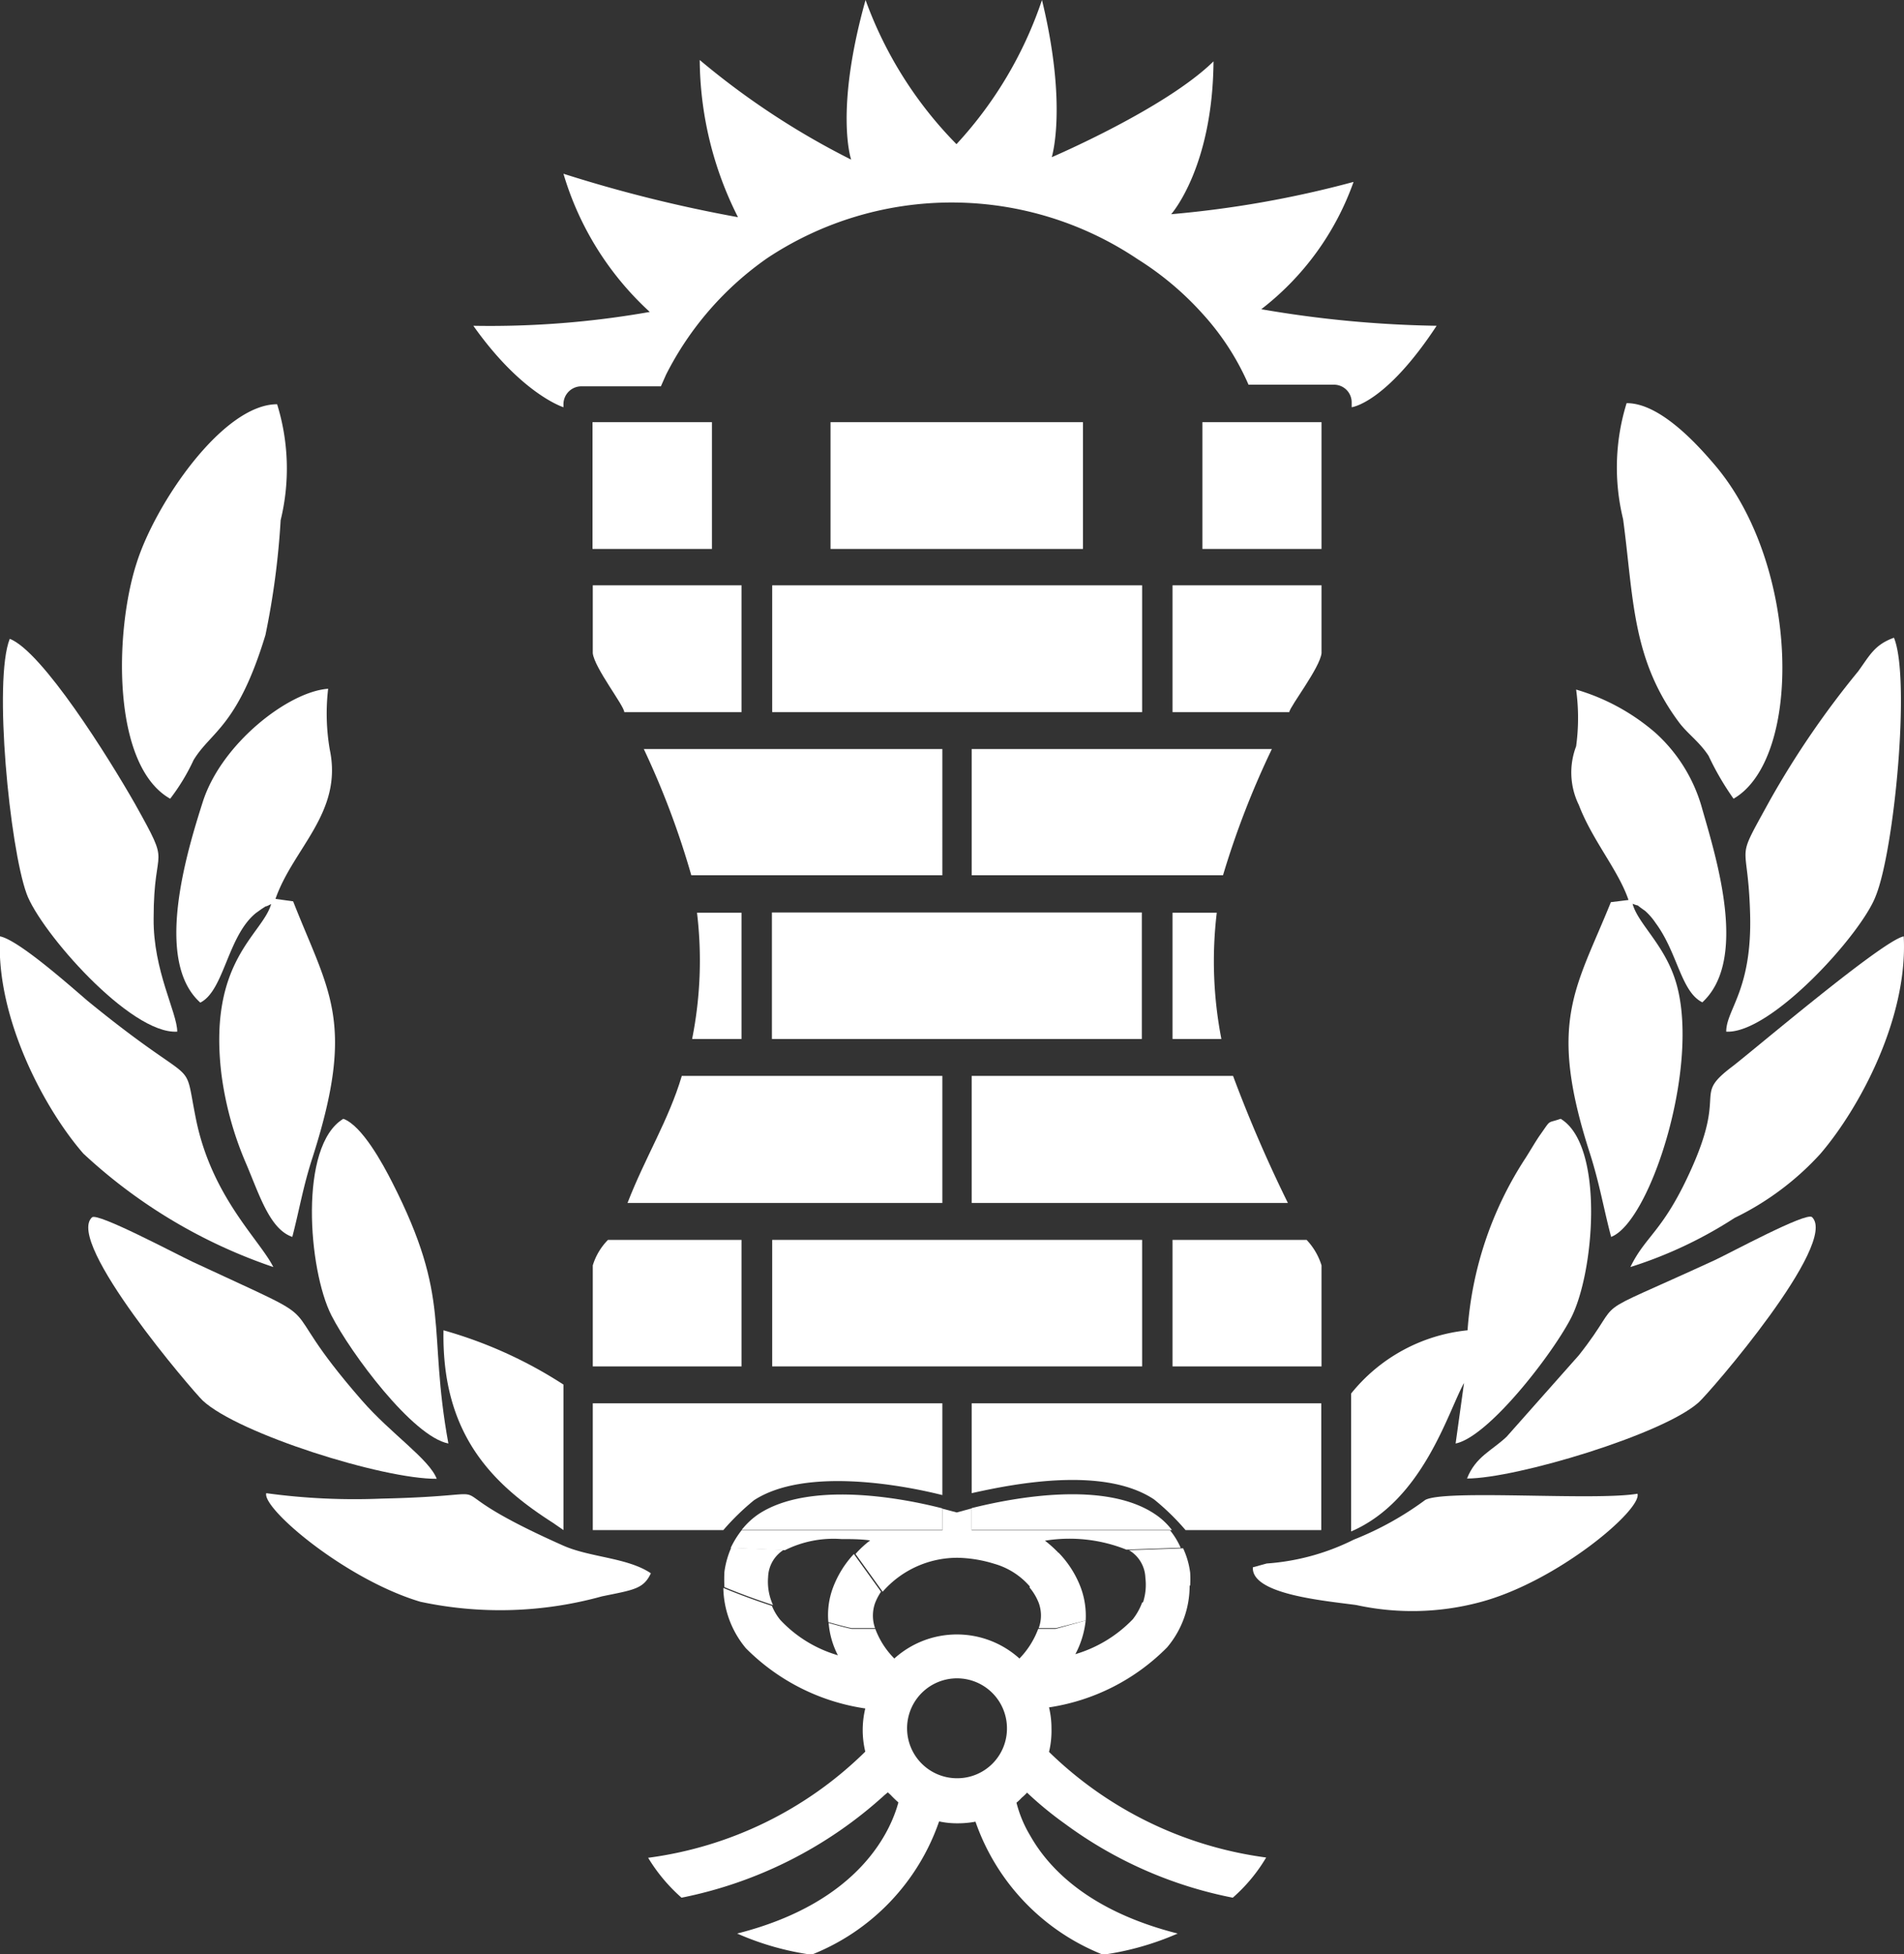 <svg xmlns="http://www.w3.org/2000/svg" viewBox="0 0 70.15 71.98"><rect x="0" y="0" width="70.15" height="71.98" fill="#333333" stroke="none"/><defs><style>.cls-1,.cls-2{fill:#fff;}.cls-1{fill-rule:evenodd;}</style></defs><g id="Capa_2" data-name="Capa 2"><g id="Version_a_utilizar_segun_espacio" data-name="Version a utilizar segun espacio"><g id="Torreon"><g id="Sol"><path class="cls-1" d="M35.24,5.31A14.68,14.68,0,0,1,31.89,0c-1.15,4.1-.53,5.88-.53,5.88a28.65,28.65,0,0,1-5.58-3.67A13,13,0,0,0,27.19,8a51.21,51.21,0,0,1-6.43-1.6,11.19,11.19,0,0,0,3.18,5.09,33.83,33.83,0,0,1-6.5.51c1.79,2.53,3.32,3,3.32,3v-.1a.66.66,0,0,1,.66-.67h2.93l.19-.43a11.62,11.62,0,0,1,3.74-4.3,12.29,12.29,0,0,1,13.64.05,11.2,11.2,0,0,1,2.38,2A9.49,9.49,0,0,1,46,14.17h3.15a.65.65,0,0,1,.65.65V15s1.25-.14,3.13-3a41.58,41.58,0,0,1-6.46-.61,10.24,10.24,0,0,0,3.4-4.69,38.48,38.48,0,0,1-6.72,1.19s1.53-1.71,1.56-5.63C42.94,4,38.75,5.79,38.75,5.79s.59-1.87-.36-5.79a14.72,14.72,0,0,1-3.15,5.31Z"/></g><path class="cls-2" d="M37.62,66.2a1.62,1.62,0,0,1-.19.18,4.49,4.49,0,0,0,.51,1.22,4.58,4.58,0,0,1-.51-1.21C37.5,66.33,37.56,66.26,37.62,66.2Z"/><path class="cls-2" d="M32.69,66l-.12.1.12-.1Z"/><path class="cls-2" d="M37.83,66h0a13.1,13.1,0,0,0,1.4,1.15A13.1,13.1,0,0,1,37.83,66Z"/><path class="cls-2" d="M27.78,55.26c1.86-1.21,5.39-.58,6.94-.19V51.69H21.84v4.67h4.81A9,9,0,0,1,27.78,55.26Z"/><path class="cls-2" d="M25.47,32.24h9.25V27.59h-11A30.62,30.62,0,0,1,25.47,32.24Z"/><rect class="cls-2" x="30.6" y="15.55" width="9.3" height="4.67"/><path class="cls-2" d="M34.72,44.31V39.63h-9.6c-.48,1.62-1.35,3-2,4.68Z"/><path class="cls-2" d="M27.32,45.67H22.4a2.29,2.29,0,0,0-.56.94v3.72h5.48Z"/><path class="cls-2" d="M27.32,26.23V21.56H21.84v2.5C21.9,24.6,23,26,23,26.23Z"/><path class="cls-2" d="M26.23,20.22V15.55h-4.4v4.67Z"/><rect class="cls-2" x="44.3" y="15.55" width="4.39" height="4.67"/><path class="cls-2" d="M27.32,38.27V33.62H25.68a14.71,14.71,0,0,1-.18,4.65Z"/><path class="cls-2" d="M46.86,27.59H35.8v4.65h9.26A31.75,31.75,0,0,1,46.86,27.59Z"/><path class="cls-2" d="M45.43,39.63H35.8v4.68H47.45A50.61,50.61,0,0,1,45.43,39.63Z"/><path class="cls-2" d="M42.52,55.23a8.87,8.87,0,0,1,1.16,1.13h5V51.69H35.8V55C37.36,54.65,40.67,54,42.52,55.23Z"/><path class="cls-2" d="M48.69,24.06v-2.5H43.2v4.67h4.3C47.54,26,48.63,24.6,48.69,24.06Z"/><path class="cls-2" d="M43.2,33.62v4.65H45a15,15,0,0,1-.17-4.65Z"/><path class="cls-2" d="M48.69,46.61a2.4,2.4,0,0,0-.55-.94H43.2v4.66h5.49Z"/><rect class="cls-2" x="28.45" y="21.56" width="13.63" height="4.67"/><rect class="cls-2" x="28.45" y="45.67" width="13.63" height="4.66"/><rect class="cls-2" x="28.44" y="33.61" width="13.63" height="4.66"/><path class="cls-2" d="M20.37,56.09l.39.27V51a16.16,16.16,0,0,0-4.42-2C16.27,52.84,18.15,54.67,20.37,56.09Z"/><path class="cls-2" d="M63.17,46.42c-5,2.3-3.15,1.16-5,3.5l-2.66,3c-.55.52-1.14.73-1.46,1.54,1.8,0,7.21-1.62,8.53-2.8.4-.35,5.18-5.88,4.18-6.83C66.54,44.64,63.75,46.15,63.17,46.42Z"/><path class="cls-2" d="M13.33,51.58c-3.6-4.12-.59-2.47-6.23-5.1-.62-.29-3.51-1.83-3.71-1.64-1,.91,3.74,6.43,4.08,6.75,1.31,1.22,6.65,2.9,8.62,2.88C15.81,53.74,14.4,52.81,13.33,51.58Z"/><path class="cls-2" d="M70.14,34.49c-.78.15-5.54,4.2-6.31,4.79-1.51,1.14-.15.82-1.58,3.92-1,2.18-1.63,2.33-2.18,3.47a15.72,15.72,0,0,0,3.84-1.81,10.43,10.43,0,0,0,3.15-2.35C68.49,40.85,70.3,37.52,70.14,34.49Z"/><path class="cls-2" d="M10.07,46.67c-.5-1-2.27-2.58-2.85-5.45-.5-2.47.22-.91-4-4.36C2.51,36.25.67,34.62,0,34.49c-.16,3,1.64,6.36,3.07,8A19.39,19.39,0,0,0,10.07,46.67Z"/><path class="cls-2" d="M20.75,56.93c-5.6-2.49-1.25-1.85-6.68-1.73A24,24,0,0,1,9.81,55c-.16.56,2.92,3.18,5.68,4a14.06,14.06,0,0,0,6.69-.2c1.17-.24,1.53-.27,1.8-.85C23.12,57.37,21.74,57.37,20.75,56.93Z"/><path class="cls-2" d="M12.21,48.45c.71,1.39,3,4.47,4.31,4.72-.78-4.27.14-5.28-2.07-9.62-.34-.67-1.11-2.09-1.8-2.34C11,42.2,11.36,46.78,12.21,48.45Z"/><path class="cls-2" d="M53.94,50.94l-.31,2.23c1.2-.24,3.53-3.24,4.24-4.6.88-1.68,1.25-6.38-.37-7.36-.51.18-.34,0-.74.57-.14.19-.39.62-.55.87A13.28,13.28,0,0,0,54.07,49a6.31,6.31,0,0,0-4.29,2.33v5.08C52.43,55.27,53.35,52,53.94,50.94Z"/><path class="cls-2" d="M6.53,38c0-.7-.89-2.25-.87-4.17,0-2.86.7-1.74-.68-4.21C4,27.9,1.56,24,.36,23.53c-.61,1.52,0,7.69.62,9.39C1.48,34.3,4.8,38.11,6.53,38Z"/><path class="cls-2" d="M64.48,33.66c.08,2.81-.88,3.52-.88,4.34,1.65.09,5-3.62,5.51-5,.68-1.67,1.29-8,.67-9.51-.72.26-.89.65-1.32,1.24a32.92,32.92,0,0,0-3.24,4.73C63.87,31.92,64.4,30.78,64.48,33.66Z"/><path class="cls-2" d="M6.27,29.42A7.5,7.5,0,0,0,7.13,28c.64-1.06,1.62-1.22,2.65-4.61a29.2,29.2,0,0,0,.56-4.23,8,8,0,0,0-.13-4.27c-2,0-4.49,3.66-5.18,5.86C4.22,23.26,4.11,28.2,6.27,29.42Z"/><path class="cls-2" d="M61.87,26.62c.31.41.74.7,1.08,1.22a10.34,10.34,0,0,0,.92,1.58c2.53-1.46,2.47-8.56-.68-12.28-.58-.68-2-2.3-3.26-2.29a8,8,0,0,0-.13,4.27C60.19,22,60.11,24.27,61.87,26.62Z"/><path class="cls-2" d="M52.51,55.25a11.58,11.58,0,0,1-2.63,1.46,8.48,8.48,0,0,1-3.21.88l-.51.14c-.06,1,2.64,1.23,3.81,1.39a9.68,9.68,0,0,0,4.54-.1c2.86-.75,6-3.42,5.82-4C58.75,55.29,53.24,54.85,52.51,55.25Z"/><path class="cls-2" d="M7.47,29.54c-.59,1.85-1.81,5.85-.09,7.39.88-.44,1-2.45,2.05-3.3l.21-.15c.31-.2,0,0,.35-.18-.32,1.13-2.34,2.09-1.83,6.28a12.32,12.32,0,0,0,.92,3.31c.49,1.16.87,2.39,1.69,2.67.26-1,.4-1.87.75-2.94,1.6-5,.6-6.06-.72-9.42l-.65-.09c.65-1.87,2.49-3.18,2-5.5a7.82,7.82,0,0,1-.06-2.24C10.64,25.47,8.16,27.38,7.47,29.54Z"/><path class="cls-2" d="M58.58,42.49c.36,1.13.51,2.06.78,3.07C60.83,45,62.74,39,61.69,36c-.44-1.27-1.35-2-1.54-2.71.36.14,0-.06.46.26A2.31,2.31,0,0,1,61,34c.81,1.09.93,2.53,1.72,2.92,1.68-1.55.54-5.23,0-7.11A5.85,5.85,0,0,0,61,27a7.79,7.79,0,0,0-2.93-1.6,7.74,7.74,0,0,1,0,2.09,2.71,2.71,0,0,0,.1,2.16c.5,1.31,1.45,2.39,1.83,3.5l-.65.08C58.07,36.41,57,37.61,58.58,42.49Z"/><path class="cls-2" d="M31,56.69c.34,0,.7,0,1.06.05a3.6,3.6,0,0,0-.54.5l1,1.39a3.65,3.65,0,0,1,2.79-1.25h0a4.86,4.86,0,0,1,1.32.22,2.71,2.71,0,0,1,1.35.88l.9-1.28H39a4.23,4.23,0,0,0-.5-.45,5.64,5.64,0,0,1,3,.33l2-.07a2.81,2.81,0,0,0-.39-.64H35.8v-.81l-.55.15-.53-.14v.8h-7.4a3.34,3.34,0,0,0-.4.65l2,.08A4,4,0,0,1,31,56.69Z"/><path class="cls-2" d="M38.74,63.67a3.33,3.33,0,0,0-.09-.78A7.73,7.73,0,0,0,43,60.68a3.51,3.51,0,0,0,.83-2.31c-.56.23-1.15.45-1.75.66a2.31,2.31,0,0,1-.34.61,4.84,4.84,0,0,1-2.12,1.29A3.39,3.39,0,0,0,40,59.69L38.89,60h-.64a3.12,3.12,0,0,1-.69,1.09,3.44,3.44,0,0,0-4.61,0,3.06,3.06,0,0,1-.7-1.09l-.87,0c-.28-.06-.56-.14-.85-.22a3.15,3.15,0,0,0,.34,1.19,4.71,4.71,0,0,1-2.12-1.3,2,2,0,0,1-.31-.52c-.61-.2-1.21-.42-1.79-.66a3.56,3.56,0,0,0,.83,2.22,7.79,7.79,0,0,0,4.4,2.22,3.38,3.38,0,0,0,0,1.59,14,14,0,0,1-8,3.91h0a6.31,6.31,0,0,0,1.23,1.47h0a15.65,15.65,0,0,0,7.48-3.78l.12-.1h0l.1.09a3.83,3.83,0,0,0,.29.28c-.27,1-1.39,3.68-5.94,4.83a10.27,10.27,0,0,0,2.74.78,8.13,8.13,0,0,0,4.7-4.91,3.08,3.08,0,0,0,.68.07,3.52,3.52,0,0,0,.66-.06,8.14,8.14,0,0,0,4.7,4.9,10.46,10.46,0,0,0,2.75-.78c-3.24-.82-4.74-2.38-5.43-3.6a4.49,4.49,0,0,1-.51-1.22,1.62,1.62,0,0,0,.19-.18,1.8,1.8,0,0,0,.2-.19h0a13.1,13.1,0,0,0,1.4,1.15,15.39,15.39,0,0,0,6.18,2.72,6.08,6.08,0,0,0,1.23-1.48,14.1,14.1,0,0,1-8-3.89A3.34,3.34,0,0,0,38.74,63.67ZM35.26,65.5a1.84,1.84,0,1,1,1.84-1.83A1.83,1.83,0,0,1,35.26,65.5Z"/><path class="cls-2" d="M34.72,55.56c-1.55-.4-4.88-1-6.74.19a2.76,2.76,0,0,0-.66.61h7.4Z"/><path class="cls-2" d="M43.18,56.36a2.58,2.58,0,0,0-.66-.61c-1.85-1.21-5.16-.59-6.72-.2v.81Z"/><path class="cls-2" d="M28.3,58.09a1.23,1.23,0,0,1,.57-1l.07,0-2-.08a3.26,3.26,0,0,0-.25.89,5.43,5.43,0,0,0,0,.56c.58.24,1.18.46,1.79.66A2.06,2.06,0,0,1,28.3,58.09Z"/><path class="cls-2" d="M32.24,59.05a2.1,2.1,0,0,1,.22-.42l-1-1.39a3.74,3.74,0,0,0-.77,1.24,2.87,2.87,0,0,0-.17,1.27c.29.08.57.16.85.22l.87,0A1.38,1.38,0,0,1,32.24,59.05Z"/><path class="cls-2" d="M39,57.19h-.17l-.9,1.28a2.05,2.05,0,0,1,.34.57,1.35,1.35,0,0,1,0,.93h.64L40,59.69a3,3,0,0,0-.18-1.21A3.74,3.74,0,0,0,39,57.19Z"/><path class="cls-2" d="M41.63,57.12a1.23,1.23,0,0,1,.57,1,2.09,2.09,0,0,1-.1.94c.6-.21,1.19-.43,1.75-.66a3.7,3.7,0,0,0,0-.47,3,3,0,0,0-.26-.9l-2,.07Z"/><path class="cls-2" d="M45.41,69.88h0a15.39,15.39,0,0,1-6.18-2.72A15.39,15.39,0,0,0,45.41,69.88Z"/><path class="cls-2" d="M37.94,67.6c.69,1.22,2.19,2.78,5.43,3.6h0C40.13,70.38,38.63,68.82,37.94,67.6Z"/><path class="cls-2" d="M37.82,66a1.8,1.8,0,0,1-.2.19l.21-.19Z"/><path class="cls-2" d="M32.69,66l.1.09-.1-.09Z"/><path class="cls-2" d="M25.09,69.88h0a15.65,15.65,0,0,0,7.48-3.78A15.65,15.65,0,0,1,25.09,69.88Z"/></g></g></g></svg>